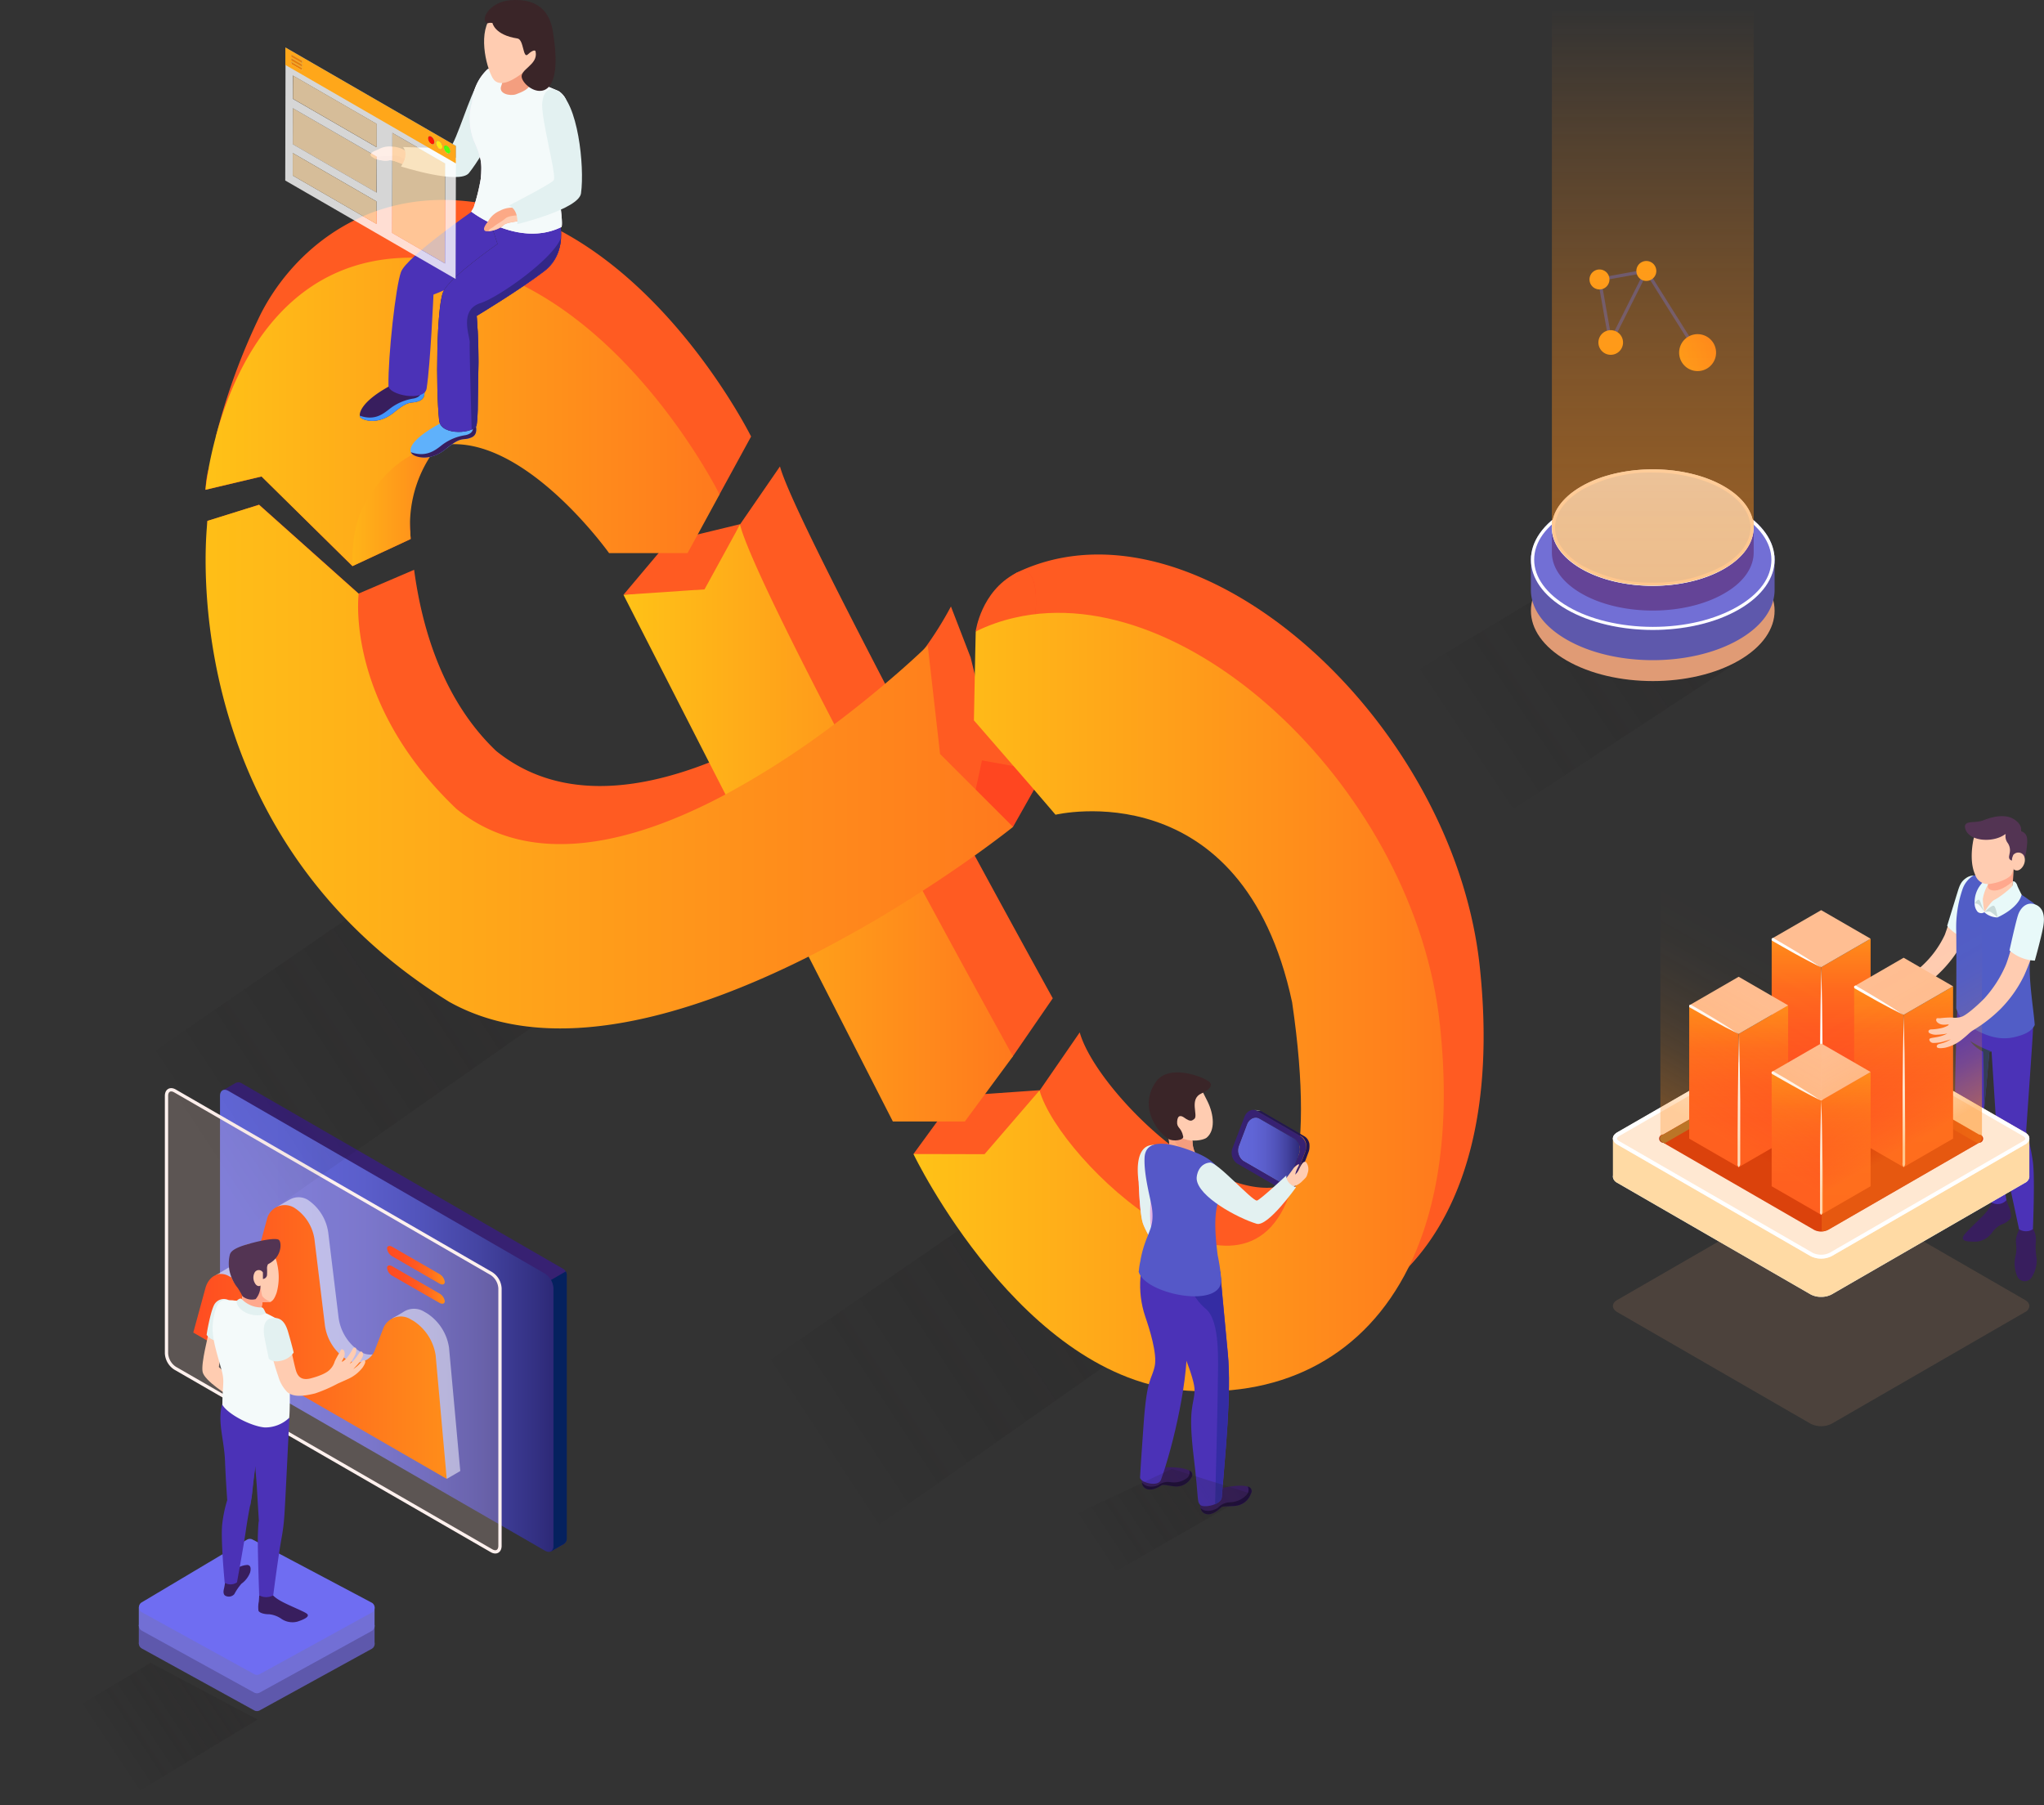<svg width="548" height="484" viewBox="0 0 548 484" xmlns="http://www.w3.org/2000/svg">
    <rect x="0" y="0" width="548" height="484" fill="#333333" stroke="none"/>
    <defs>
        <linearGradient x1=".735%" y1="49.938%" x2="100%" y2="49.938%" id="a">
            <stop stop-color="#FF8D1A" offset="0%"/>
            <stop stop-color="#FF8D1A" stop-opacity=".88" offset="5%"/>
            <stop stop-color="#FF8D1A" stop-opacity=".68" offset="16%"/>
            <stop stop-color="#FF8D1A" stop-opacity=".49" offset="26%"/>
            <stop stop-color="#FF8D1A" stop-opacity=".34" offset="37%"/>
            <stop stop-color="#FF8D1A" stop-opacity=".22" offset="48%"/>
            <stop stop-color="#FF8D1A" stop-opacity=".12" offset="60%"/>
            <stop stop-color="#FF8D1A" stop-opacity=".05" offset="72%"/>
            <stop stop-color="#FF8D1A" stop-opacity=".01" offset="85%"/>
            <stop stop-color="#FF8D1A" stop-opacity="0" offset="100%"/>
        </linearGradient>
        <linearGradient x1="50%" y1="0%" x2="50%" y2="100%" id="b">
            <stop stop-color="#FF8D1A" offset="0%"/>
            <stop stop-color="#FF831B" offset="7%"/>
            <stop stop-color="#FF6B1E" offset="27%"/>
            <stop stop-color="#FF5A20" offset="49%"/>
            <stop stop-color="#FF4F21" offset="72%"/>
            <stop stop-color="#FF4C21" offset="100%"/>
        </linearGradient>
        <linearGradient x1="49.959%" y1="0%" x2="49.959%" y2="100%" id="c">
            <stop stop-color="#FF8D1A" offset="0%"/>
            <stop stop-color="#FF831B" offset="7%"/>
            <stop stop-color="#FF6B1E" offset="27%"/>
            <stop stop-color="#FF5A20" offset="49%"/>
            <stop stop-color="#FF4F21" offset="72%"/>
            <stop stop-color="#FF4C21" offset="100%"/>
        </linearGradient>
        <linearGradient x1="50%" y1="0%" x2="50%" y2="100%" id="d">
            <stop stop-color="#FF8D1A" offset="0%"/>
            <stop stop-color="#FF831B" offset="7%"/>
            <stop stop-color="#FF6B1E" offset="27%"/>
            <stop stop-color="#FF5A20" offset="49%"/>
            <stop stop-color="#FF4F21" offset="72%"/>
            <stop stop-color="#FF4C21" offset="100%"/>
        </linearGradient>
        <linearGradient x1="50%" y1="0%" x2="50%" y2="100%" id="e">
            <stop stop-color="#FF8D1A" offset="0%"/>
            <stop stop-color="#FF831B" offset="7%"/>
            <stop stop-color="#FF6B1E" offset="27%"/>
            <stop stop-color="#FF5A20" offset="49%"/>
            <stop stop-color="#FF4F21" offset="72%"/>
            <stop stop-color="#FF4C21" offset="100%"/>
        </linearGradient>
        <linearGradient x1="50%" y1="0%" x2="50%" y2="100%" id="f">
            <stop stop-color="#FF8D1A" offset="0%"/>
            <stop stop-color="#FF831B" offset="7%"/>
            <stop stop-color="#FF6B1E" offset="27%"/>
            <stop stop-color="#FF5A20" offset="49%"/>
            <stop stop-color="#FF4F21" offset="72%"/>
            <stop stop-color="#FF4C21" offset="100%"/>
        </linearGradient>
        <linearGradient x1="56.069%" y1="80.718%" x2="46.396%" y2="31.766%" id="g">
            <stop stop-color="#FF8D1A" offset="0%"/>
            <stop stop-color="#FF8D1A" stop-opacity=".88" offset="5%"/>
            <stop stop-color="#FF8D1A" stop-opacity=".68" offset="16%"/>
            <stop stop-color="#FF8D1A" stop-opacity=".49" offset="26%"/>
            <stop stop-color="#FF8D1A" stop-opacity=".34" offset="37%"/>
            <stop stop-color="#FF8D1A" stop-opacity=".22" offset="48%"/>
            <stop stop-color="#FF8D1A" stop-opacity=".12" offset="60%"/>
            <stop stop-color="#FF8D1A" stop-opacity=".05" offset="72%"/>
            <stop stop-color="#FF8D1A" stop-opacity=".01" offset="85%"/>
            <stop stop-color="#FF8D1A" stop-opacity="0" offset="100%"/>
        </linearGradient>
        <linearGradient x1="43.958%" y1="80.931%" x2="51.711%" y2="41.292%" id="h">
            <stop stop-color="#FF8D1A" offset="0%"/>
            <stop stop-color="#FF8D1A" stop-opacity=".88" offset="5%"/>
            <stop stop-color="#FF8D1A" stop-opacity=".68" offset="16%"/>
            <stop stop-color="#FF8D1A" stop-opacity=".49" offset="26%"/>
            <stop stop-color="#FF8D1A" stop-opacity=".34" offset="37%"/>
            <stop stop-color="#FF8D1A" stop-opacity=".22" offset="48%"/>
            <stop stop-color="#FF8D1A" stop-opacity=".12" offset="60%"/>
            <stop stop-color="#FF8D1A" stop-opacity=".05" offset="72%"/>
            <stop stop-color="#FF8D1A" stop-opacity=".01" offset="85%"/>
            <stop stop-color="#FF8D1A" stop-opacity="0" offset="100%"/>
        </linearGradient>
        <linearGradient x1="0%" y1="50.009%" x2="100%" y2="50.009%" id="i">
            <stop stop-color="#2D2977" offset="0%"/>
            <stop stop-color="#333082" offset="5%"/>
            <stop stop-color="#4444A2" offset="22%"/>
            <stop stop-color="#5153BA" offset="39%"/>
            <stop stop-color="#5B5ECB" offset="57%"/>
            <stop stop-color="#6065D6" offset="77%"/>
            <stop stop-color="#6267D9" offset="100%"/>
        </linearGradient>
        <linearGradient x1="-.016%" y1="49.939%" x2="99.984%" y2="49.939%" id="j">
            <stop stop-color="#FF8D1A" offset="0%"/>
            <stop stop-color="#FF4C21" offset="100%"/>
        </linearGradient>
        <linearGradient x1="0%" y1="50%" x2="100%" y2="50%" id="k">
            <stop stop-color="#FF8D1A" offset="0%"/>
            <stop stop-color="#FF831B" offset="7%"/>
            <stop stop-color="#FF6B1E" offset="27%"/>
            <stop stop-color="#FF5A20" offset="49%"/>
            <stop stop-color="#FF4F21" offset="72%"/>
            <stop stop-color="#FF4C21" offset="100%"/>
        </linearGradient>
        <linearGradient x1="0%" y1="49.732%" x2="100%" y2="49.732%" id="l">
            <stop stop-color="#FF8D1A" offset="0%"/>
            <stop stop-color="#FF831B" offset="7%"/>
            <stop stop-color="#FF6B1E" offset="27%"/>
            <stop stop-color="#FF5A20" offset="49%"/>
            <stop stop-color="#FF4F21" offset="72%"/>
            <stop stop-color="#FF4C21" offset="100%"/>
        </linearGradient>
        <linearGradient x1="-16.644%" y1="23.04%" x2="94.193%" y2="66.534%" id="m">
            <stop stop-opacity=".2" offset="0%"/>
            <stop stop-color="#231F20" stop-opacity=".2" offset="22%"/>
            <stop stop-color="#211D1E" stop-opacity=".19" offset="24%"/>
            <stop stop-opacity="0" offset="75%"/>
        </linearGradient>
        <linearGradient x1="-24.367%" y1="16.71%" x2="98.881%" y2="70.068%" id="n">
            <stop stop-opacity=".2" offset="0%"/>
            <stop stop-color="#231F20" stop-opacity=".2" offset="22%"/>
            <stop stop-color="#211D1E" stop-opacity=".19" offset="24%"/>
            <stop stop-opacity="0" offset="75%"/>
        </linearGradient>
        <linearGradient x1="-24.367%" y1="16.704%" x2="98.881%" y2="70.072%" id="o">
            <stop stop-opacity=".2" offset="0%"/>
            <stop stop-color="#231F20" stop-opacity=".2" offset="22%"/>
            <stop stop-color="#211D1E" stop-opacity=".19" offset="24%"/>
            <stop stop-opacity="0" offset="75%"/>
        </linearGradient>
        <linearGradient x1=".12%" y1="49.986%" x2="100%" y2="49.986%" id="p">
            <stop stop-color="#FF791D" offset="0%"/>
            <stop stop-color="#FFC217" offset="100%"/>
        </linearGradient>
        <linearGradient x1="-.001%" y1="49.97%" x2="100%" y2="49.97%" id="q">
            <stop stop-color="#FF791D" offset="0%"/>
            <stop stop-color="#FFC217" offset="100%"/>
        </linearGradient>
        <linearGradient x1="-.021%" y1="50.003%" x2="100%" y2="50.003%" id="r">
            <stop stop-color="#FF791D" offset="0%"/>
            <stop stop-color="#FFC217" offset="100%"/>
        </linearGradient>
        <linearGradient x1="0%" y1="49.994%" x2="100.021%" y2="49.994%" id="s">
            <stop stop-color="#FF791D" offset="0%"/>
            <stop stop-color="#FFC217" offset="100%"/>
        </linearGradient>
        <linearGradient x1="0%" y1="50.006%" x2="100%" y2="50.006%" id="t">
            <stop stop-color="#FF791D" offset="0%"/>
            <stop stop-color="#FFC217" offset="100%"/>
        </linearGradient>
        <linearGradient x1="-.041%" y1="50.018%" x2="99.775%" y2="50.018%" id="u">
            <stop stop-color="#2D2977" offset="0%"/>
            <stop stop-color="#333082" offset="5%"/>
            <stop stop-color="#4444A2" offset="22%"/>
            <stop stop-color="#5153BA" offset="39%"/>
            <stop stop-color="#5B5ECB" offset="57%"/>
            <stop stop-color="#6065D6" offset="77%"/>
            <stop stop-color="#6267D9" offset="100%"/>
        </linearGradient>
        <linearGradient x1="-22.057%" y1="24.462%" x2="97.799%" y2="63.801%" id="v">
            <stop stop-opacity=".2" offset="0%"/>
            <stop stop-color="#231F20" stop-opacity=".2" offset="22%"/>
            <stop stop-color="#211D1E" stop-opacity=".19" offset="24%"/>
            <stop stop-opacity="0" offset="75%"/>
        </linearGradient>
        <linearGradient x1="-27.122%" y1="19.501%" x2="98.461%" y2="63.018%" id="w">
            <stop stop-opacity=".2" offset="0%"/>
            <stop stop-color="#231F20" stop-opacity=".2" offset="22%"/>
            <stop stop-color="#211D1E" stop-opacity=".19" offset="24%"/>
            <stop stop-opacity="0" offset="75%"/>
        </linearGradient>
        <linearGradient x1="10%" y1="27.531%" x2="92.031%" y2="73.79%" id="x">
            <stop stop-color="#FF891B" offset="0%"/>
            <stop stop-color="#FFA118" offset="100%"/>
        </linearGradient>
        <linearGradient x1="5103.625%" y1="-6351.894%" x2="5170.07%" y2="-6285.276%" id="y">
            <stop stop-color="#FF891B" offset="0%"/>
            <stop stop-color="#FFA118" offset="100%"/>
        </linearGradient>
        <linearGradient x1="5080.024%" y1="-6291.195%" x2="5146.625%" y2="-6224.775%" id="z">
            <stop stop-color="#FF891B" offset="0%"/>
            <stop stop-color="#FFA118" offset="100%"/>
        </linearGradient>
        <linearGradient x1="4054.187%" y1="-5116.494%" x2="4121.671%" y2="-5049.019%" id="A">
            <stop stop-color="#FF891B" offset="0%"/>
            <stop stop-color="#FFA118" offset="100%"/>
        </linearGradient>
        <linearGradient x1="50%" y1="99.832%" x2="50%" y2="-.607%" id="B">
            <stop stop-color="#FF8D1A" offset="0%"/>
            <stop stop-color="#FF8D1A" stop-opacity=".97" offset="9%"/>
            <stop stop-color="#FF8D1A" stop-opacity=".88" offset="22%"/>
            <stop stop-color="#FF8D1A" stop-opacity=".75" offset="38%"/>
            <stop stop-color="#FF8D1A" stop-opacity=".55" offset="57%"/>
            <stop stop-color="#FF8D1A" stop-opacity=".31" offset="77%"/>
            <stop stop-color="#FF8D1A" stop-opacity=".01" offset="99%"/>
            <stop stop-color="#FF8D1A" stop-opacity="0" offset="100%"/>
        </linearGradient>
    </defs>
    <g fill="none" fill-rule="evenodd">
        <path d="M502.515 263.527a23.738 23.738 0 0 1 3.124 0c1 .193 2.024.233 3.036.121 1.1-.143 4.092-2.431 6.523-4.576a26.488 26.488 0 0 0 6.193-8.382c1.276-3.388 3.234-10.384 4.147-12.727.913-2.343 2.123-2.783 3.586-2.992 1.716-.242 2.816.44 1.914 3.949-.902 3.509-2.871 10.23-5.28 14.553a33.957 33.957 0 0 1-6.996 8.547 38.896 38.896 0 0 1-7.931 5.28c-.814.451-1.309.99-2.772 2.035a11.242 11.242 0 0 1-4.895 2.046c-1.496.132-2.057-.055-2.2-.341-.143-.286.055-.671.726-.803a9.163 9.163 0 0 0 3.113-1.001s-1.463.385-2.354.528a8.8 8.8 0 0 1-2.42.088c-.77-.088-1.32-1.1-.638-1.265.682-.165 1.243-.099 2.563-.341a9.35 9.35 0 0 0 2.046-.627 17.6 17.6 0 0 1-2.695.121 3.773 3.773 0 0 1-2.057-.572c-.319-.198-.44-.88.418-.968a13.948 13.948 0 0 0 3.3-.22c1.1-.275 1.771-.616 1.595-.737-.176-.121-.803.077-1.727-.132-.924-.209-1.65-.935-1.496-1.43.154-.495.22-.22 1.177-.154z" fill="#FFCCB1" fill-rule="nonzero"/>
        <path d="M524.834 239.162c.583-1.936 1.034-2.849 2.2-3.663a3.685 3.685 0 0 1 2.2-.748l2.497 11-2.497 5.665c-3.927 1.001-7.194-3.168-7.194-3.168s2.255-7.348 2.794-9.086z" fill="#E8F9F9" fill-rule="nonzero"/>
        <path d="M537.99 321.838c.157.577.352 1.143.583 1.694a7.7 7.7 0 0 1 .627 2.662c0 .66-1.397 1.782-2.387 2.057a6.292 6.292 0 0 0-2.827 2.398 5.808 5.808 0 0 1-4.136 2.288c-1.43 0-3.047 0-3.476-.561-.429-.561 0-1.221 2.574-3.74s4.4-4.092 5.038-6.171l4.004-.627zM545.074 329.604c.616.983.876 2.148.737 3.3-.12 1.55-.042 3.11.231 4.642a8.569 8.569 0 0 1-1.485 5.17 2.2 2.2 0 0 1-3.784-.616 8.8 8.8 0 0 1-.374-5.5c.495-1.958-.165-3.454.165-4.763.183-.76.448-1.498.792-2.2l3.718-.033z" fill="#381E5E" fill-rule="nonzero"/>
        <path d="M545.074 275.517c-.066 2.2-.748 11.759-1.1 16.819-.352 5.06-.759 10.945-.759 10.945a55.198 55.198 0 0 1 1.815 8.327c.572 4.323 0 17.996 0 17.996a3.443 3.443 0 0 1-3.718 0s-2.574-12.045-3.652-16.973c-1.078-4.928-2.2-7.26-2.409-10.362-.209-3.102-1.309-20.295-1.309-20.295h-.583l-1.43 15.719a25.531 25.531 0 0 1 2.706 6.138c.792 3.091 3.3 17.974 3.3 17.974a3.19 3.19 0 0 1-3.982.627s-8.8-19.998-9.548-22c-.748-2.002.363-30.162.363-30.162l20.306 5.247z" fill="#4B32B7" fill-rule="nonzero"/>
        <path d="M533.986 281.974a29.557 29.557 0 0 1-5.786-2.838 9.746 9.746 0 0 0 3.465 2.849c.209 2.068.264 15.741.264 15.741l1.43-15.719.627-.033z" fill="#343F56" fill-rule="nonzero"/>
        <path d="M539.805 233.002s-.253 4.796-.143 5.225c.11.429 2.2 1.826 2.816 2.332.616.506-3.3 4.4-5.225 5.258-1.925.858-7.964-1.441-8.063-4.4-.099-2.959 1.034-5.5 1.958-5.599.924-.099 8.657-2.816 8.657-2.816z" fill="#FFCCB1" fill-rule="nonzero"/>
        <path d="m539.805 232.98-.143 3.3s-3.058 2.893-5.5 2.464c-1.353-.242-1.21-1.1-1.21-1.1v-2.783l6.853-1.881z" fill="#FFA88D" fill-rule="nonzero"/>
        <path d="M540.3 238.942s-3.476 5.181-8.338 5.676c-1.529-1.507-1.672-6.886.451-8.602 0 0-1.947-1.573-3.3-1.265a6.897 6.897 0 0 0-3.003 3.828 31.35 31.35 0 0 0-1.639 11.121c.077 5.093 0 20.636 0 20.636s.682 3.3 5.082 5.742c4.4 2.442 7.7 2.684 10.626 1.991 2.464-.583 4.488-1.441 5.335-3.223-.22-3.575-1.804-12.881-1.21-17.369.594-4.488 1.496-7.854 1.771-11.473.275-3.619-.473-3.553-2.299-4.851a28.017 28.017 0 0 0-3.476-2.211z" fill="#515DC6" fill-rule="nonzero"/>
        <path d="M532.006 244.618a29.7 29.7 0 0 1-.418-3.553c.22-1.346.679-2.642 1.353-3.828v-1.342c-.705.17-1.33.579-1.771 1.155a7.502 7.502 0 0 0-1.76 5.28 6.138 6.138 0 0 0 2.596 2.288z" fill="#E8F9F9" fill-rule="nonzero"/>
        <path d="M532.006 244.618c-.352-.693-1.023-2.992-1.353-3.3-.638-.22-1.243 1.1-1.243 1.1a3.3 3.3 0 0 0 .825 2.101c.508.41 1.22.45 1.771.099z" fill="#F4FAFA" fill-rule="nonzero"/>
        <path d="M530.653 241.285c.33.341 1.001 2.64 1.353 3.3a10.23 10.23 0 0 0-.726-1.1c-.363-.462-.803-1.353-1.87-1.177 0 .022.605-1.243 1.243-1.023z" fill="#C8DAD9" fill-rule="nonzero"/>
        <path d="M528.948 225.852c.572-3.718 3.3-6.545 7.095-6.325a7.403 7.403 0 0 1 6.985 7.799 7.315 7.315 0 0 1-3.223 5.676 7.59 7.59 0 0 1-.605 1.628c-1.364 1.595-5.5 2.574-6.6 2.398a3.509 3.509 0 0 1-3.058-2.497c-1.342-2.926-.913-6.831-.594-8.679z" fill="#FFCCB1" fill-rule="nonzero"/>
        <path d="M529.509 222.849a7.315 7.315 0 0 1 7.7-3.179 7.436 7.436 0 0 1 4.653 3.201c1.606.572 1.771 1.771 1.573 3.729a14.432 14.432 0 0 1-1.617 5.808c-.341.583-1.397.187-1.98.594.077-.253 2.013-3.146 0-3.784-.302.446-.45.98-.418 1.518 0 0-.979-.088-.759-1.254.055-.319.121-.616.165-.88a3.454 3.454 0 0 0-.561-2.574 2.981 2.981 0 0 1-.528-2.42 9.9 9.9 0 0 1-5.621.44 5.049 5.049 0 0 1-2.607-1.199z" fill="#533453" fill-rule="nonzero"/>
        <path d="M541.829 222.871s.462-1.463-1.43-2.893c-2.2-1.705-5.401-1.32-8.723 0-2.123.847-5.423-.198-4.785 2.2.935 3.575 7.832 3.883 10.835 1.386a7.843 7.843 0 0 1 4.103-.693z" fill="#533453" fill-rule="nonzero"/>
        <path d="M539.805 232.98s.176.396.891.429c1.342.066 2.904-2.409 1.804-4.136a1.749 1.749 0 0 0-2.706-.055l.011 3.762z" fill="#FFCCB1" fill-rule="nonzero"/>
        <path d="M539.64 237.27c-.088.737-3.993 3.641-4.928 4.015-.935.374-2.706 3.3-2.706 3.3a3.839 3.839 0 0 1 3.553 1.386s5.5-2.332 6.446-6.061c0 0-1.034-2.002-1.188-2.519-.154-.517-.572-1.1-1.1-1.1l-.077.979z" fill="#E8F9F9" fill-rule="nonzero"/>
        <path d="M535.559 246.004s-.407-2.86-1.001-3.124c-.594-.264-2.552 1.738-2.552 1.738a5.368 5.368 0 0 0 3.553 1.386z" fill="#F4FAFA" fill-rule="nonzero"/>
        <path d="M534.558 242.88c.594.264 1.001 3.124 1.001 3.124a11.869 11.869 0 0 0-2.035-1.573 3.718 3.718 0 0 0-1.518.187s1.947-2.002 2.552-1.738z" fill="#C8DAD9" fill-rule="nonzero"/>
        <path d="m114.4 351.835-51.821 29.92a6.292 6.292 0 0 1-5.654 0l-51.821-29.92a1.98 1.98 0 0 1-1.177-1.639c.024-.479.248-.925.616-1.232.17-.154.358-.287.561-.396l51.821-29.909a6.182 6.182 0 0 1 5.654 0l51.821 29.909c1.562.902 1.562 2.332 0 3.267z" fill="#E09B75" fill-rule="nonzero" opacity=".15" style="mix-blend-mode:multiply" transform="matrix(-1 0 0 1 548 0)"/>
        <path d="m433.6 317.163 51.821 29.909c.87.46 1.843.692 2.827.671.98.02 1.947-.208 2.816-.66l51.832-29.92a2.013 2.013 0 0 0 1.177-1.639 1.969 1.969 0 0 0-1.177-1.628l-8.228-4.796-43.593-25.168a6.248 6.248 0 0 0-5.654 0L433.6 313.896c-1.562.891-1.562 2.365 0 3.267z" fill="#DCEDFD" fill-rule="nonzero"/>
        <path d="M488.248 335.951v11.792c.98.02 1.947-.208 2.816-.66l51.832-29.92a2.013 2.013 0 0 0 1.177-1.639v-10.219a1.716 1.716 0 0 0-.616-1.232l-8.8 5.071-46.409 26.807zM488.248 335.951v11.792a5.852 5.852 0 0 1-2.816-.66l-51.832-29.92a1.991 1.991 0 0 1-1.177-1.639v-10.219c.024-.479.248-.925.616-1.232l8.8 5.071 46.409 26.807z" fill="#FFDAA4" fill-rule="nonzero"/>
        <path d="m433.6 306.9 51.821 29.92a6.292 6.292 0 0 0 5.654 0l51.821-29.92a1.98 1.98 0 0 0 1.177-1.639 1.716 1.716 0 0 0-.616-1.232 2.805 2.805 0 0 0-.561-.396l-51.821-29.909a6.182 6.182 0 0 0-5.654 0L433.6 303.677c-1.562.902-1.562 2.365 0 3.223z" fill="#FFE8D2" fill-rule="nonzero"/>
        <path d="M488.248 274.175a4.818 4.818 0 0 0-2.288.528l-51.821 29.909c-.462.275-.627.55-.627.704 0 .154.165.418.627.682l51.821 29.92a5.225 5.225 0 0 0 4.576 0l51.821-29.92c.385-.22.627-.484.627-.693a.671.671 0 0 0-.275-.429 1.727 1.727 0 0 0-.352-.264l-51.832-29.909a4.62 4.62 0 0 0-2.277-.528m0-1.1a5.665 5.665 0 0 1 2.827.682l51.821 29.92c.203.109.39.242.561.396.368.307.592.753.616 1.232a1.98 1.98 0 0 1-1.177 1.595l-51.821 29.92a6.292 6.292 0 0 1-5.654 0L433.6 306.9c-1.562-.902-1.562-2.365 0-3.3l51.821-29.832a5.665 5.665 0 0 1 2.827-.682v-.011z" fill="#FFF" fill-rule="nonzero"/>
        <path d="m490.129 280.874 40.447 23.353a1.1 1.1 0 0 1 0 2.2l-40.447 23.342a4.125 4.125 0 0 1-3.762 0l-40.447-23.364a1.1 1.1 0 0 1 0-2.2l40.48-23.331a4.125 4.125 0 0 1 3.729 0z" fill="#CC2206" fill-rule="nonzero"/>
        <path d="m445.92 304.227 40.48-23.353a3.872 3.872 0 0 1 1.881-.451v1.914l-42.031 24.255-.33-.187a1.1 1.1 0 0 1 0-2.178z" fill="#9E6B2D" fill-rule="nonzero"/>
        <path d="M59.752 280.423a3.872 3.872 0 0 0-1.881.451l-40.447 23.353a1.1 1.1 0 0 0 0 2.2l.33.187 41.998-24.255v-1.936z" fill="url(#a)" fill-rule="nonzero" opacity=".3" transform="matrix(-1 0 0 1 548 0)"/>
        <path fill="url(#b)" fill-rule="nonzero" d="m46.486 292.545 13.255 7.667.011-40.854-13.266-7.656z" transform="matrix(-1 0 0 1 548 0)"/>
        <path fill="url(#c)" fill-rule="nonzero" d="m59.741 300.212 13.277-7.667-.011-40.843-13.255 7.656z" transform="matrix(-1 0 0 1 548 0)"/>
        <path fill="#FFBE92" fill-rule="nonzero" d="m474.993 251.702 13.266-7.656 13.255 7.656-13.266 7.656z"/>
        <path d="M488.259 300.212a1.54 1.54 0 0 0 .407-1.276v-8.943l-.055-10.208-.11-10.208-.209-10.208-.198 10.208-.121 10.208v19.151c-.109.447-.003.919.286 1.276zM474.993 251.702c-.066.44.066.528.209.594l.418.242.825.473 1.661.946c1.1.616 2.2 1.254 3.3 1.859 2.2 1.21 4.488 2.42 6.787 3.553-2.123-1.43-4.29-2.772-6.468-4.114-1.1-.671-2.2-1.309-3.3-1.969l-1.65-.968-.825-.484-.418-.242c-.055-.099-.198-.165-.539.11z" fill="#FFF" fill-rule="nonzero"/>
        <path fill="url(#d)" fill-rule="nonzero" d="m68.596 305.305 13.266 7.667v-35.739l-13.266-7.656z" transform="matrix(-1 0 0 1 548 0)"/>
        <path fill="url(#d)" fill-rule="nonzero" d="m81.862 312.972 13.266-7.667-.011-35.728-13.255 7.656z" transform="matrix(-1 0 0 1 548 0)"/>
        <path fill="#FFBE92" fill-rule="nonzero" d="m452.883 269.577 13.255-7.667 13.266 7.667-13.266 7.656z"/>
        <path d="M466.149 312.972c.311-.276.464-.688.407-1.1v-16.709c-.066-5.951-.143-11.913-.319-17.864-.176 5.951-.253 11.913-.319 17.864l-.055 8.932v7.821c-.082.378.025.771.286 1.056zM452.883 269.577c-.066.429 0 .528.209.594l.418.231.825.473 1.661.946c1.1.616 2.2 1.254 3.3 1.859 2.2 1.221 4.488 2.431 6.787 3.553-2.123-1.43-4.29-2.772-6.468-4.103-1.1-.682-2.2-1.32-3.3-1.98l-1.65-.968-.836-.484-.407-.242c-.022-.088-.198-.154-.539.121z" fill="#FFF" fill-rule="nonzero"/>
        <path fill="url(#e)" fill-rule="nonzero" d="m24.376 305.305 13.255 7.667.011-40.843-13.266-7.656z" transform="matrix(-1 0 0 1 548 0)"/>
        <path fill="url(#e)" fill-rule="nonzero" d="m37.631 312.972 13.266-7.656v-40.843l-13.255 7.656z" transform="matrix(-1 0 0 1 548 0)"/>
        <path fill="#FFBE92" fill-rule="nonzero" d="m497.103 264.473 13.266-7.667 13.255 7.667-13.266 7.656z"/>
        <path d="M510.369 312.972c.328-.338.478-.81.407-1.276v-8.932l-.066-10.219-.11-10.208-.209-10.208-.198 10.208-.11 10.208v19.151c-.109.447-.003.919.286 1.276zM497.103 264.473c-.066.429.066.528.209.583l.418.242.825.473 1.672.946c1.1.616 2.2 1.254 3.3 1.859 2.2 1.21 4.499 2.42 6.787 3.553-2.123-1.43-4.29-2.772-6.468-4.103-1.1-.682-2.2-1.32-3.3-1.98l-1.65-.968-.825-.484-.418-.242c-.066-.088-.253-.165-.55.121z" fill="#FFF" fill-rule="nonzero"/>
        <path fill="url(#f)" fill-rule="nonzero" d="m46.486 318.076 13.266 7.656v-30.635l-13.266-7.656zM59.752 325.732l13.266-7.656v-30.635l-13.266 7.656z" transform="matrix(-1 0 0 1 548 0)"/>
        <path fill="#FFBE92" fill-rule="nonzero" d="m474.982 287.441 13.266-7.656 13.266 7.656-13.266 7.656z"/>
        <path d="M488.248 325.732a.957.957 0 0 0 .407-.957v-6.699c0-2.552 0-5.104-.055-7.7-.066-5.104-.143-10.219-.319-15.323-.176 5.104-.253 10.219-.319 15.323V324.775a.957.957 0 0 0 .286.957zM474.982 287.441c-.066.44.066.528.22.594l.407.231.836.484 1.661.946c1.1.616 2.2 1.254 3.3 1.848 2.2 1.221 4.488 2.431 6.787 3.553-2.123-1.419-4.301-2.772-6.468-4.103-1.1-.671-2.2-1.32-3.3-1.98l-1.661-.957-.825-.484-.407-.242c-.055-.099-.198-.165-.55.11z" fill="#FFF" fill-rule="nonzero"/>
        <path d="M62.579 229.647c-.85.51-1.838.744-2.827.671v99.88a4.4 4.4 0 0 0 1.892-.451l40.106-23.166c.748-.407 1.1-.77 1.1-1.276v-98.901l-40.271 23.243z" fill="url(#g)" fill-rule="nonzero" opacity=".3" transform="matrix(-1 0 0 1 548 0)"/>
        <path d="M59.697 230.318h-.704a6.787 6.787 0 0 1-.682-.11l-.429-.132-.253-.077a5.126 5.126 0 0 1-.66-.308l-40.337-23.298v98.912c.044.48.342.9.781 1.1l40.447 23.342c.57.285 1.2.436 1.837.44v-99.88.011z" fill="url(#h)" fill-rule="nonzero" opacity=".5" transform="matrix(-1 0 0 1 548 0)"/>
        <path d="M520.126 273.031a24.2 24.2 0 0 1 3.135-.198 5.731 5.731 0 0 0 2.717-.231c1.1-.374 3.784-2.585 6.05-4.906a31.9 31.9 0 0 0 5.797-9.086c1.529-4.059 2.816-10.175 3.564-12.584.748-2.409 1.903-2.926 3.311-3.245 1.694-.363 3.157.891 2.519 4.466a67.1 67.1 0 0 1-4.499 14.223 33.572 33.572 0 0 1-6.347 9.042 39.358 39.358 0 0 1-7.535 5.841c-.781.506-1.232 1.1-2.618 2.2a11.088 11.088 0 0 1-4.73 2.387c-1.485.242-2.057.099-2.2-.176-.143-.275 0-.671.671-.858a9.218 9.218 0 0 0 3.036-1.221s-1.441.484-2.321.704a9.57 9.57 0 0 1-2.398.264c-.781 0-1.397-1.023-.737-1.232.66-.209 1.232-.187 2.541-.517a9.108 9.108 0 0 0 1.991-.77 17.71 17.71 0 0 1-2.684.308 3.674 3.674 0 0 1-2.09-.418c-.33-.176-.506-.847.352-1.001a13.497 13.497 0 0 0 3.234-.451c1.045-.352 1.727-.737 1.54-.847-.187-.11-.792.132-1.738 0s-1.705-.814-1.584-1.309.066-.385 1.023-.385z" fill="#FFCCB1" fill-rule="nonzero"/>
        <path d="M545.8 242.594c1.782.748 2.64 2.684 1.936 6.193-.704 3.509-2.2 8.8-2.2 8.8a11 11 0 0 1-6.787-2.75s1.65-7.546 2.299-9.493 2.398-3.751 4.752-2.75z" fill="#E8F9F9" fill-rule="nonzero"/>
        <path d="m59.6 365.2 85.162 49.159 2.915 1.683 3.476-2.002c.445-.298.726-.786.759-1.32v-70.95c-.01-.304-.102-.6-.264-.858a1.793 1.793 0 0 0-.616-.66L64.66 290.4a1.683 1.683 0 0 0-1.518 0l-3.465 2.002L59.6 365.2z" fill="#372172" fill-rule="nonzero"/>
        <path d="M144.817 344.894v69.41l2.915 1.683 3.476-2.002c.445-.298.726-.786.759-1.32V341.77c-.01-.304-.102-.6-.264-.858l-6.886 3.982z" fill="#05215E" fill-rule="nonzero"/>
        <path d="m401.896 341.506 84.832-48.972c1.265-.737 2.288-.143 2.288 1.32v69.047a5.071 5.071 0 0 1-2.288 3.96L401.896 415.8c-1.265.737-2.288.143-2.288-1.32v-69.014a5.049 5.049 0 0 1 2.288-3.96z" fill="url(#i)" fill-rule="nonzero" transform="matrix(-1 0 0 1 548 0)"/>
        <path d="m131.76 341.506-84.832-48.972c-1.265-.737-2.288-.143-2.288 1.32v69.047a5.071 5.071 0 0 0 2.288 3.96L131.76 415.8c1.265.737 2.288.143 2.288-1.32v-69.014a5.049 5.049 0 0 0-2.288-3.96z" fill="#FFDCD2" fill-rule="nonzero" opacity=".2"/>
        <path d="m131.76 341.506-84.832-48.972c-1.265-.737-2.288-.143-2.288 1.32v69.047a5.071 5.071 0 0 0 2.288 3.96L131.76 415.8c1.265.737 2.288.143 2.288-1.32v-69.014a5.049 5.049 0 0 0-2.288-3.96z" stroke="#FFF1EE" stroke-width=".88"/>
        <path d="m114.446 352.132-.671-.385a5.181 5.181 0 0 0-5.566 0c-.836.561-2.937 1.694-2.937 1.694l-1.1 6.325a5.126 5.126 0 0 1-7.579 2.662h-.055a12.947 12.947 0 0 1-5.775-9.229l-2.717-22.363a12.694 12.694 0 0 0-5.5-9.097 4.785 4.785 0 0 0-4.697-.176c-1.1.572-3.542 2.046-3.542 2.046l-2.387 13.442c-1.177 3.19-4.246 4.565-6.853 3.058a3.839 3.839 0 0 0-4.147 0c-.99.627-2.948 1.727-2.948 1.727l-2.486 13.376 64.372 41.294 3.542-2.068-3.014-33.088a13.288 13.288 0 0 0-5.94-9.218z" fill="#FFF" fill-rule="nonzero" opacity=".5"/>
        <path d="m437.129 354.2.671-.374a5.038 5.038 0 0 1 7.491 2.475l2.145 5.566a5.137 5.137 0 0 0 7.579 2.662h.055a12.969 12.969 0 0 0 5.83-9.229l2.717-22.363a12.1 12.1 0 0 1 5.5-9.097 4.917 4.917 0 0 1 7.249 2.827l3.377 12.485c1.177 3.19 4.246 4.554 6.853 3.047 2.607-1.507 5.445-.055 6.336 3.223l3.245 11.891-67.947 39.237 2.97-33.143a13.409 13.409 0 0 1 5.929-9.207z" fill="url(#j)" fill-rule="nonzero" transform="matrix(-1 0 0 1 548 0)"/>
        <path d="M428.758 343.717c0 .704.638.913 1.419.462l12.639-7.293a2.849 2.849 0 0 0 1.419-2.101c0-.704-.638-.913-1.419-.462l-12.639 7.304a2.838 2.838 0 0 0-1.419 2.09z" fill="url(#k)" fill-rule="nonzero" transform="matrix(-1 0 0 1 548 0)"/>
        <path d="M428.758 348.887c0 .704.638.913 1.419.462l12.639-7.249a2.838 2.838 0 0 0 1.419-2.09c0-.704-.638-.913-1.419-.462l-12.639 7.304a2.838 2.838 0 0 0-1.419 2.035z" fill="url(#l)" fill-rule="nonzero" transform="matrix(-1 0 0 1 548 0)"/>
        <path d="m37.996 442.013 30.162 16.61a1.529 1.529 0 0 0 1.474 0l30.019-16.5a1.518 1.518 0 0 0 0-2.673l-31.9-16.907a1.518 1.518 0 0 0-1.485 0l-28.248 16.819a1.518 1.518 0 0 0-.022 2.651z" fill="#5E58AC" fill-rule="nonzero"/>
        <path fill="#726FD5" fill-rule="nonzero" d="M37.215 431.013v4.939l7.535-2.079zM100.421 431.013v4.939l-7.546-2.079z"/>
        <path fill="#5E58AC" fill-rule="nonzero" d="M37.215 435.798v4.95l7.535-2.079zM100.421 435.798v4.95l-7.546-2.079z"/>
        <path d="m38.018 437.25 30.129 16.599a1.551 1.551 0 0 0 1.485 0l29.986-16.5a1.529 1.529 0 0 0 0-2.706l-31.9-16.874a1.562 1.562 0 0 0-1.507 0l-28.215 16.808a1.54 1.54 0 0 0 .022 2.673z" fill="#726FD5" fill-rule="nonzero"/>
        <path d="m38.007 432.3 30.151 16.61a1.529 1.529 0 0 0 1.474 0l30.008-16.5a1.518 1.518 0 0 0 0-2.684l-31.9-16.896a1.54 1.54 0 0 0-1.496 0l-28.237 16.819a1.529 1.529 0 0 0 0 2.651z" fill="#6F6DF2" fill-rule="nonzero"/>
        <path d="M56.058 356.62c-.198 1.65-2.2 8.8-1.738 11.231.462 2.431 7.161 6.523 7.161 6.523l.935-4.18-3.74-3.652 1.012-6.93-3.63-2.992z" fill="#FFCCB1" fill-rule="nonzero"/>
        <path d="M61.272 348.601a2.937 2.937 0 0 0-3.751 1.1c-1.001 1.639-2.024 7.271-2.123 8.239a3.96 3.96 0 0 0 3.476 1.595l2.398-10.934z" fill="#E3F1F1" fill-rule="nonzero"/>
        <path d="M60.326 424.413a14.113 14.113 0 0 1-.297 1.65c-.176.715-.209 1.65.594 1.914a1.958 1.958 0 0 0 2.2-.528 14.883 14.883 0 0 1 1.914-2.794 6.6 6.6 0 0 0 2.321-3.014c.297-1.166.11-1.903-.693-2.013a5.863 5.863 0 0 0-3.41 1.298 30.184 30.184 0 0 0-2.629 3.487zM69.5 427.79s-.055.924-.11 1.661a7.282 7.282 0 0 0-.088 2.464c.242.539 1.452.946 2.882.935a6.952 6.952 0 0 1 3.3 1.254 5.269 5.269 0 0 0 4.224.726c1.221-.385 2.585-.957 2.794-1.518.209-.561-.44-.847-3.432-2.2-2.992-1.353-5.203-2.321-6.369-3.905l-3.201.583z" fill="#381E5E" fill-rule="nonzero"/>
        <path d="M59.6 408.496c.25-2.118.692-4.21 1.32-6.248 0 0-.396-5.39-.594-10.505-.22-5.797-2.2-10.901-.649-15.532l17.897 3.982s-1.1 23.1-1.32 25.927a51.403 51.403 0 0 1-.803 6.49c-.814 4.488-2.2 15.169-2.2 15.169a3.96 3.96 0 0 1-3.762 0s-.473-13.024-.352-16.258c.143-3.949.264-3.652.264-3.652l-.583-9.834-.396-4.895s-.495 3.586-.814 6.798c-.275 2.794-.957 5.324-1.705 10.538-.66 4.51-2.365 13.816-2.365 13.816a3.047 3.047 0 0 1-3.3.11s-1.144-11.99-.638-15.906z" fill="#4B32B7" fill-rule="nonzero"/>
        <path d="M68.477 393.151s-.495 3.586-.814 6.798c-.132 1.353-.363 2.64-.649 4.191 0 0 .253-5.973.165-8.8-.088-2.827-.385-5.885-.385-5.885-3.762-1.595-4.543-3.883-4.543-3.883a15.587 15.587 0 0 0 5.742 3.113l.484 4.466z" fill="#4B32B7" fill-rule="nonzero"/>
        <path d="M62.218 348.7c1.364.066 2.376.418 2.541 0a15.74 15.74 0 0 0 .319-2.134c-.165-.385-.297-.814-.297-.814a6.688 6.688 0 0 1 2.816-12.353c3.454-.352 6.006 2.079 6.688 5.412.631 2.59.586 5.298-.132 7.865-.55 1.518-1.023 2.2-1.738 2.42-.681.049-1.365.049-2.046 0 0 0-.176 1.023-.308 1.672s-.077 1.012 1.232 1.815c1.309.803-1.98 2.453-4.125 2.299-2.145-.154-4.554-1.463-5.214-2.849-.66-1.386-.671-3.333.264-3.333z" fill="#FFCCB1" fill-rule="nonzero"/>
        <path d="M71.293 352.572a.429.429 0 0 1 .11.088l-1.87.638-5.5-.847-1.287-3.3.121-.396c1.045.11 1.782.308 1.925 0 .144-.607.24-1.225.286-1.848.99.176 2.2.385 2.453.396.506 0 2.277-2.585 2.277-2.585a20.9 20.9 0 0 0 .484 2.783 4.059 4.059 0 0 0 2.442 1.529l-.286.121c-.681.049-1.365.049-2.046 0 0 0-.176 1.023-.308 1.672s-.11.946 1.199 1.749z" fill="#FFA88D" fill-rule="nonzero"/>
        <path d="M61.58 336.6c.165-.803.726-1.837 5.038-3.047 4.125-1.155 7.348-1.639 8.129-1.1.781.539.99 4.609-2.893 6.534-.177.34-.268.717-.264 1.1.033.605.033 1.21 0 1.815a1.21 1.21 0 0 1-1.1 1.045v-1.727a1.265 1.265 0 0 0-2.277.11 2.926 2.926 0 0 0 .132 2.739c.451.858 1.21.924 1.474.616a5.401 5.401 0 0 1-1.276 3.663 3.993 3.993 0 0 1-3.531-.77 19.58 19.58 0 0 0-1.309-2.266 10.835 10.835 0 0 1-2.079-4.147 9.977 9.977 0 0 1-.044-4.565z" fill="#533453" fill-rule="nonzero"/>
        <path d="M64.187 348.898c-.374.946.583 2.09 3.146 2.904 2.563.814 2.783-.231 2.783-.231a49.214 49.214 0 0 1 4.983 2.563c1.529 1.1 2.2 4.18 2.42 9.427.242 6.072.264 15.081 0 16.632a9.306 9.306 0 0 1-6.545 2.563c-3.674-.308-9.9-3.553-11.352-6.072 0-5.324.66-6.182-.198-9.251-1.969-7.029-3.014-9.9-2.057-14.564.792-3.85 1.903-4.323 3.421-4.29a33.22 33.22 0 0 1 3.399.319z" fill="#F4FAFA" fill-rule="nonzero"/>
        <path d="M64.847 348.381a7.271 7.271 0 0 0 5.247 2.2c.55-.088.858.979 1.177 1.507 0 0-1.298 1.1-4.158.33-2.86-.77-3.883-2.838-3.63-3.63 0 .011.913-.979 1.364-.407z" fill="#E3F1F1" fill-rule="nonzero"/>
        <path d="M83.294 369.6c-3.014.759-3.718-1.1-4.114-2.717-.968-3.817-1.485-7.26-2.2-9.416-.836-2.552-1.716-2.959-2.959-3.465-1.452-.583-2.706.649-2.2 3.905a64.46 64.46 0 0 0 2.761 11.077 9.9 9.9 0 0 0 2.475 4.323c1.562 1.254 3.905 1.199 7.447.319a39.908 39.908 0 0 0 6.028-2.618c.77-.352 1.364-.594 2.838-1.276a10.186 10.186 0 0 0 3.784-2.959c.77-1.1.869-1.639.715-1.892-.154-.253-.55-.253-.957.22a8.272 8.272 0 0 1-2.2 2.002s.957-.979 1.474-1.617c.448-.572.818-1.2 1.1-1.87.264-.649-.297-1.529-.715-1.1-.418.429-.638.935-1.419 1.87-.407.502-.876.95-1.397 1.331.483-.654.914-1.345 1.287-2.068a3.421 3.421 0 0 0 .473-1.87c0-.341-.506-.748-.957-.099a12.452 12.452 0 0 1-1.617 2.475c-.693.715-1.276 1.1-1.287.924-.011-.176.418-.594.66-1.419.242-.825 0-1.716-.462-1.815-.462-.099-.374-.066-.737.715a20.9 20.9 0 0 0-1.375 2.486 4.983 4.983 0 0 1-1.243 2.134c-.693.792-2.332 1.661-5.203 2.42z" fill="#FFCCB1" fill-rule="nonzero"/>
        <path d="M72.899 353.452c2.024-.297 3.443.616 4.334 3.663.891 3.047 1.507 5.555 1.507 5.555a5.5 5.5 0 0 1-3.377 2.2c-2.409.583-3.3-.572-3.3-.572s-.671-3.201-1.1-5.379c-.429-2.178-.55-5.093 1.936-5.467z" fill="#E3F1F1" fill-rule="nonzero"/>
        <path fill="url(#m)" fill-rule="nonzero" d="m478.973 461.076 37.411 22.627 26.235-16.951-35.013-20.878" transform="matrix(-1 0 0 1 548 0)"/>
        <path fill="url(#n)" fill-rule="nonzero" d="m397.584 269.951 103.708 72.919 46.706-32.505-96.107-66.132" transform="matrix(-1 0 0 1 548 0)"/>
        <path fill="url(#o)" fill-rule="nonzero" d="m232.694 352.847 103.708 72.93 46.706-32.516-96.107-66.132" transform="matrix(-1 0 0 1 548 0)"/>
        <path d="M255.554 293.953s1.177 2.442 3.421 6.391a183.528 183.528 0 0 0 5.313 8.712c11.77 18.15 34.771 46.398 64.713 48.323 19.58 1.265 36.465-4.73 48.609-17.6 15.4-16.236 23.1-43.395 19.107-80.674-7.106-66.286-75.79-127.875-123.453-105.875l-1.012.473-.242 11.814-.242 12.1 22 25.3s50.061-12.023 63.426 50.248c5.951 40.909 0 58.795-10.406 63.8-19.019 9.108-53.02-24.728-57.31-40.139l-10.681 15.499-23.243 1.628z" fill="#FF5B22" fill-rule="nonzero"/>
        <path d="M110.2 122.1c.209-2.2.374-3.52.374-3.52l-6.677 5.907-6.017 5.335-3.399 3.003-4.037-3.597-10.384-9.284-24.057 5.214a.473.473 0 0 1 0 .187 25.3 25.3 0 0 0-.891 5.995l10.802-2.563 4.235-1.001L94.503 151.8l15.598-7.271c0-.418-.066-.803-.077-1.199-.011-.396 0-.825-.077-1.21-.367-6.671-.283-13.36.253-20.02z" fill="#FF4620" fill-rule="nonzero"/>
        <path d="m65.76 136.51-10.186 3.179c.33 24.728 18.051 77.935 75.526 113.443 23.1 12.914 53.68 6.534 81.29-5.137a272.51 272.51 0 0 0 15.015-6.974l3.905 7.579 18.7 36.564h19.382l2.2-1.98 10.659-15.499s-9.13-16.5-20.966-38.335c-1.1-1.958 3.553-7.227 10.307-7.7-6.16-.253-7.183-2.541-4.4-4.4 3.685-2.552 6.798-4.785 9.229-6.6 3.773-2.783 5.874-4.477 5.874-4.477l-19.547-19.547-1.364-5.632-1.155-4.697-5.28-13.673a94.369 94.369 0 0 1-6.93 11.088c-2.42 3.432-5.555 7.546-9.449 12.1-.429-.836-.869-1.672-1.298-2.519-12.287-23.672-26.18-50.853-28.16-58.223l-10.659 15.477-11.396 2.761-9.163.594 2.2 4.29 5.126 10.01 20.031 39.237a145.981 145.981 0 0 1-15.026 6.985c-20.13 7.942-41.03 9.977-57.2-3.058-13.981-13.31-19.8-32.197-22-48.576l-14.872 6.369-26.708-23.848-3.685 1.199z" fill="#FF5B22" fill-rule="nonzero"/>
        <path d="m57.829 117.205 20.757-4.928 20.02 18.139s3.3-.979 5.071-5.401c3.3-8.085 10.373-19.8 24.255-21.329 21.461-2.376 43.868 29.095 43.868 29.095h20.977l8.591-15.73s-30.998-62.469-81.554-63.426C94.8 53.141 77.629 68.86 69.819 84.359a170.984 170.984 0 0 0-11.99 32.846z" fill="#FF5B22" fill-rule="nonzero"/>
        <path d="M261.593 169.246s5.049-12.397 10.659-15.499c7.986-4.059 4.928 14.784 4.928 14.784l-15.587.715z" fill="#FF4620" fill-rule="nonzero"/>
        <path d="M261.593 169.246s1.419-10.648 10.659-15.499c7.986-4.059 4.928 14.784 4.928 14.784M244.895 309.441l11.561-15.84 10.604 15.84-5.896 3.113zM167.158 159.478l12.584-14.949 10.252 16.687z" fill="#FF5B22" fill-rule="nonzero"/>
        <path fill="#FF4620" fill-rule="nonzero" d="m271.603 221.705 8.349-14.795-16.687-3.014-3.014 13.992z"/>
        <path d="m460.625 111.859-1.782 10.01-1.309 7.315-4.037 22.616-15.598-7.271c0-.418.066-.803.077-1.199.011-.396 0-.825.077-1.21a33.781 33.781 0 0 0-7.491-22.627 30.041 30.041 0 0 0-6.6-6.204l12.947-.517 23.716-.913z" fill="url(#p)" fill-rule="nonzero" transform="matrix(-1 0 0 1 548 0)"/>
        <path d="M303.105 309.441s-29.084 60.566-73.425 63.459c-26.257 1.694-47.674-9.658-59.29-33-7.997-16.115-11.352-37.961-8.426-65.197 6.6-62.029 67.221-119.9 114.026-109.065 3.604.818 7.1 2.055 10.417 3.685l.143 6.446v.055l.341 17.336-15.279 17.6-6.6 7.7s-50.083-12.012-63.426 50.27c-3.3 22.506-2.959 38.038-.275 48.29 11.088 42.394 62.645-5.5 67.991-24.64l14.41 16.72.33.385 19.063-.044z" fill="url(#q)" fill-rule="nonzero" transform="matrix(-1 0 0 1 548 0)"/>
        <path d="m380.842 159.5-23.001 45.023-4.345 8.492-17.886 34.98-4.4 8.503-22.583 44.209H289.3l-.253-.363-4.719-6.391-7.909-10.725s.099-.209.33-.583a5119.56 5119.56 0 0 0 23.914-43.802c7.59-14.08 15.994-29.832 23.683-44.66 11.627-22.407 21.626-42.636 24.684-51.59.231-.737.44-1.386.594-1.969l1.1 2.09 8.393 15.323 3.707.242 18.018 1.221z" fill="url(#r)" fill-rule="nonzero" transform="matrix(-1 0 0 1 548 0)"/>
        <path d="M427.57 268.631c-27.368 15.312-65.285 3.487-96.305-12.1-5.071-2.563-9.9-5.214-14.575-7.854-5.808-3.3-11.209-6.666-16.038-9.801a356.726 356.726 0 0 1-13.948-9.449c-6.512-4.642-10.307-7.7-10.307-7.7l19.569-19.558 3.3-29.084s.242.242.715.682c1.496 1.452 5.291 5.005 10.747 9.603a293.565 293.565 0 0 0 13.552 10.813 229.471 229.471 0 0 0 29.161 18.81c24.288 12.969 51.964 20.273 72.16 3.927 30.063-28.6 26.235-57.684 26.235-57.684l26.708-23.848 3.641 1.1 10.186 3.179s10.538 82.423-64.801 128.964z" fill="url(#s)" fill-rule="nonzero" transform="matrix(-1 0 0 1 548 0)"/>
        <path d="m492.921 131.329-10.802-2.563-4.235-1.001-24.387 24.035s.55-9.647-3.058-16.28a40.975 40.975 0 0 0-3.3-5.104 30.8 30.8 0 0 0-5.071-5.401 26.081 26.081 0 0 0-4.268-2.915 25.047 25.047 0 0 0-7.216-2.563 17.6 17.6 0 0 0-2.024-.308c-21.461-2.398-43.857 29.084-43.857 29.084h-21.032l-2.673-4.884-5.775-10.604-.132-.253s31.009-62.513 81.543-63.47c16.269-.308 27.896 6.05 36.19 14.784 9.504 10.01 14.63 23.188 17.303 33.11l.055.209c.803 3.025 1.397 5.72 1.815 7.942a.473.473 0 0 0 0 .187c.715 3.707.924 5.995.924 5.995z" fill="url(#t)" fill-rule="nonzero" transform="matrix(-1 0 0 1 548 0)"/>
        <path d="m96.109 159.236 14.872-6.369"/>
        <path d="M127.184 112.981s1.584 3.3-.803 4.323c-2.387 1.023-2.387-.572-6.809 3.058-4.422 3.63-8.338 2.002-9.064 1.364-1.221-1.1-.506-4.18 9.328-9.163l7.348.418z" fill="#5FB1FB" fill-rule="nonzero"/>
        <path d="M126.381 117.304c-2.387 1.012-2.387-.572-6.809 3.058-4.422 3.63-8.426 2.101-9.064 1.364-.077-.088-.33-.253-.33-.462 4.125 1.452 6.6-.572 8.371-1.98a13.695 13.695 0 0 1 6.281-2.607c2.838-.616 1.815-2.805 1.815-2.805.218-.176.49-.273.77-.275.319 1.001.704 3.003-1.034 3.707zM113.28 103.158s1.595 3.3-.792 4.312c-2.387 1.012-2.387-.561-6.809 3.069-4.422 3.63-8.437 2.112-9.064 1.364-.484-.539-.528-4.169 9.317-9.163l7.348.418z" fill="#381E5E" fill-rule="nonzero"/>
        <path d="M112.477 107.47c-2.376 1.023-2.376-.561-6.798 3.069-4.422 3.63-8.437 2.112-9.064 1.364a.605.605 0 0 1-.154-.44c4.147 1.463 6.38-.594 8.195-1.98a13.585 13.585 0 0 1 6.292-2.629c2.838-.616 1.793-2.805 1.793-2.805.22-.181.496-.282.781-.286.341 1.012.704 2.937-1.045 3.707z" fill="#4395FB" fill-rule="nonzero"/>
        <path d="M134.213 59.873s-4.708-.693-7.282-3.443c0 0-17.941 12.441-19.426 16.5-1.408 3.806-3.487 22.462-3.355 30.481 0 2.563 9.647 4.4 10.23.759 1.023-6.6 1.837-25.179 1.837-25.179s21.362-7.678 17.996-19.118z" fill="#4B32B7" fill-rule="nonzero"/>
        <path d="M149.943 58.663s2.585 8.998-3.982 14.036S127.8 84.7 127.8 84.7c.442 5.514.578 11.048.407 16.577-.209 9.515 0 9.251-.407 12.584-.297 2.387-9.603 3.19-10.065-1.1-.924-8.635-.693-30.569 1.1-34.54 1.793-3.971 14.553-12.804 14.553-12.804l-2.035-6.182s12.034 3.069 18.59-.572z" fill="#282528" fill-rule="nonzero"/>
        <path d="M149.943 58.663s2.585 8.998-3.982 14.036S127.8 84.7 127.8 84.7c.442 5.514.578 11.048.407 16.577-.209 9.515 0 9.251-.407 12.584-.297 2.387-9.603 3.19-10.065-1.1-.924-8.635-.693-30.569 1.1-34.54 1.793-3.971 14.553-12.804 14.553-12.804l-2.035-6.182s12.034 3.069 18.59-.572z" fill="#4B32B7" fill-rule="nonzero"/>
        <path d="M108.517 40.304a6.831 6.831 0 0 0-3.146-.968 6.226 6.226 0 0 0-4.037.77c-1.276.484-2.2.979-1.936 1.617.264.638 3.146 1.694 4.884 1.276 1.1-.275 3.784 1.221 4.4 1.221.616 0 .506-3.52-.165-3.916z" fill="#FCA986" fill-rule="nonzero"/>
        <path d="M108.682 44.22c-.616 0-3.3-1.496-4.4-1.221a6.996 6.996 0 0 1-4.125-.682v-.077c.275-.363 1.199-.11 1.793-.264.594-.154 2.409 0 3.575-.231 1.166-.231 3.3 1.1 3.3 1.1l.198.143c.077.682-.099 1.232-.341 1.232z" fill="#EF9B7C" fill-rule="nonzero"/>
        <path d="M135.302 21.516s-3.509-4.521-7.007.495c-2.266 3.3-6.061 16.214-7.513 17.325-.715.539-12.738.088-12.738.088s1.815 1.771-.539 5.214c0 0 15.653 4.972 18.216 1.76 4.411-5.511 11.792-19.415 9.581-24.882z" fill="#E3F1F1" fill-rule="nonzero"/>
        <path d="M128.9 47.894c0-.407.088-.935.11-1.551v-.066c.066-1.892.231-3.751-1.87-8.36a16.071 16.071 0 0 1-.55-10.516 13.2 13.2 0 0 1 4.092-8.8c1.914-1.43 18.7 5.577 19.195 5.896 6.215 4.477-2.2 13.068 0 28.039 1.188 7.876.66 8.327.66 8.327-11.616 5.687-24.2-4.136-24.2-4.136a11 11 0 0 0 .682-1.177 54.12 54.12 0 0 0 1.881-7.656z" fill="#FFE8FC" fill-rule="nonzero"/>
        <path d="M128.9 47.894c0-.407.088-.935.11-1.551v-.066c.066-1.892.231-3.751-1.87-8.36a16.071 16.071 0 0 1-.55-10.516 13.2 13.2 0 0 1 4.092-8.8c1.914-1.43 18.7 5.577 19.195 5.896 6.215 4.477-2.2 13.068 0 28.039 1.188 7.876.66 8.327.66 8.327-11.616 5.687-24.2-4.136-24.2-4.136a11 11 0 0 0 .682-1.177 54.12 54.12 0 0 0 1.881-7.656z" fill="#F4FAFA" fill-rule="nonzero"/>
        <path d="M134.4 16.742s.902 4.081 0 6.248 2.376 2.849 3.927 2.299c1.551-.55 4.037-1.606 3.707-3.003-.33-1.397-1.727-5.918-.825-7.546.902-1.628-6.809 2.002-6.809 2.002z" fill="#F49E7F" fill-rule="nonzero"/>
        <path d="M142.287 4.125s4.697 4.653 3.421 9.559c-.704 2.717-3.806 4.488-5.588 5.863s-6.248 4.554-8.074 1.309c-1.826-3.245-4.015-12.573 0-16.731 4.015-4.158 10.241 0 10.241 0z" fill="#FFCCB1" fill-rule="nonzero"/>
        <path d="M132.024 6.149s.55 3.234 6.71 4.169c1.749.264 1.43 5.61 2.805 4.257.517-.517 1.892-1.529 2.057-.748.77 3.663-4.51 4.763-3.652 7.183 1.309 3.74 11.913 8.888 8.239-12.804-.88-5.104-4.026-8.734-11.374-8.14-5.753.462-8.206 5.5-6.149 6.16.33.099.132-.22 1.364-.077z" fill="#3A2528" fill-rule="nonzero"/>
        <path d="M137.326 55.682a6.853 6.853 0 0 0-3.3.825 6.6 6.6 0 0 0-3.201 2.893c-.847 1.1-1.397 2.046-.825 2.486.572.44 3.707-.176 5.005-1.507.825-.814 4.004-.946 4.565-1.265.561-.319-1.463-3.465-2.244-3.432z" fill="#FCA986" fill-rule="nonzero"/>
        <path d="M139.57 59.092c-.561.319-3.74.451-4.565 1.265a7.029 7.029 0 0 1-4.004 1.617.132.132 0 0 1 0-.099c0-.462 1.001-.726 1.452-1.166.451-.44 2.09-1.309 3.047-2.145.957-.836 3.542-.814 3.542-.814h.264c.308.638.484 1.199.264 1.342z" fill="#FFCCB1" fill-rule="nonzero"/>
        <path d="M149.525 24.387c-1.1-.649-3.586-1.188-4.125 2.915-.539 4.103 3.795 19.184 3.091 20.966-.341.858-12.1 6.875-12.1 6.875s2.552.605 2.31 4.95c0 0 16.5-3.982 17.072-8.261 1.001-7.304-.869-24.486-6.248-27.445z" fill="#E3F1F1" fill-rule="nonzero"/>
        <path d="M127.8 113.905c.374-3.3.198-3.069.407-12.584.172-5.544.036-11.092-.407-16.621 0 0 11.583-7.018 18.15-12.1a11.726 11.726 0 0 0 4.466-8.8c-2.398 5.918-16.984 16.038-21.604 17.479-5.885 1.848-2.75 9.053-2.882 10.637-.088 1.287.352 17.16.528 23.276.77-.319 1.276-.792 1.342-1.287z" fill="#332787" fill-rule="nonzero"/>
        <g opacity=".8" fill-rule="nonzero">
            <path fill="#FFE0B3" d="m105.195 35.629-.088 26.829 14.201 8.195.077-26.829zM78.52 29.018l-.022 9.68 22.44 12.947.044-9.658z"/>
            <path d="m122.234 42.328-45.683-26.4-.077 32.472 45.672 26.4.088-32.472zm-17.116 20.13.077-26.829 14.19 8.195-.077 26.829-14.19-8.195zm-26.62-23.76v-9.68l22.484 12.969v9.658l-22.44-12.947h-.044zm0-12.21v-6.237l22.44 12.958v6.248L78.487 26.488h.011zm0 20.592v-6.039l22.44 12.969v6.028L78.498 47.08z" fill="#FFF"/>
            <path fill="#FFE0B3" d="M78.487 41.041v6.039l22.44 12.958.011-6.028zM78.553 20.251l-.022 6.237 22.451 12.969.011-6.248z"/>
            <path fill="#729DD7" d="m76.562 12.738-.011 3.223 45.683 26.367v-3.223z"/>
        </g>
        <path d="M119.902 39.105c-.473-.286-.858-.066-.858.484.04.599.357 1.144.858 1.474.473.264.858 0 .858-.484a1.859 1.859 0 0 0-.858-1.474z" fill="#56FF08" fill-rule="nonzero"/>
        <path d="M117.746 37.851c-.462-.275-.847 0-.858.484.032.598.346 1.146.847 1.474.484.286.869.066.869-.484a1.87 1.87 0 0 0-.858-1.474z" fill="#FFE812" fill-rule="nonzero"/>
        <path d="M115.579 36.608c-.462-.275-.847-.066-.847.484.03.602.344 1.153.847 1.485.473.275.858 0 .858-.495a1.826 1.826 0 0 0-.858-1.474z" fill="#FF1800" fill-rule="nonzero"/>
        <path fill="#EF7D00" fill-rule="nonzero" d="M78.113 16.676v.517l2.794 1.606v-.506zM78.113 15.697v.517l2.794 1.606v-.506zM78.113 14.718v.506l2.805 1.617v-.517z"/>
        <path d="m122.212 39.127-45.705-26.4v4.686l45.705 26.4v-4.686zm-4.477.682a1.881 1.881 0 0 1-.847-1.474c0-.539.396-.759.858-.484.506.325.826.873.858 1.474 0 .55-.385.77-.869.484zm2.2 1.254A1.914 1.914 0 0 1 119 39.6c0-.55.385-.77.858-.484.508.323.828.873.858 1.474 0 .528-.385.748-.858.484l.077-.011zm-4.323-2.486a1.892 1.892 0 0 1-.847-1.485c0-.55.385-.759.847-.484.512.32.833.871.858 1.474 0 .55-.385.77-.858.495zM78.146 15.224v-.506l2.805 1.606v.517l-2.805-1.617zm0 1.969v-.517l2.794 1.617v.506l-2.794-1.606zm0-.979v-.517l2.794 1.617v.506l-2.794-1.606z" fill="#FFA71A" fill-rule="nonzero"/>
        <g fill-rule="nonzero">
            <path d="m333.379 311.3 1.001.077a2.816 2.816 0 0 1-1.012-1.1l-.99-.077a2.64 2.64 0 0 0 1.001 1.1z" fill="#848D93"/>
            <path d="m332.4 310.2.99.077a3.806 3.806 0 0 1-.352-1.1l-.99-.055c.067.363.186.715.352 1.045v.033z" fill="#80888E"/>
            <path d="m332.026 309.177.99.055a3.641 3.641 0 0 1-.055-.979l-.979-.055a4.18 4.18 0 0 0 0 .979h.044z" fill="#7C8389"/>
            <path d="m331.982 308.198.979.055a4.4 4.4 0 0 1 .242-1.1l-.979-.066c-.14.35-.222.723-.242 1.1v.011z" fill="#787F84"/>
        </g>
        <path fill="#7B8287" fill-rule="nonzero" d="m332.224 307.065.979.066 2.09-5.489-.99-.077z"/>
        <path d="m334.303 301.565.99.077a2.607 2.607 0 0 1 2.486-1.892l-.979-.066a2.618 2.618 0 0 0-2.497 1.881z" fill="#787F84" fill-rule="nonzero"/>
        <g fill-rule="nonzero">
            <path d="m337.02 297.88.979.066a1.562 1.562 0 0 0-.275-.132l-.979-.077c.077.055.176.088.275.143z" fill="#848D93"/>
            <path d="m336.745 297.737.979.077a2.101 2.101 0 0 0-.605-.143l-.99-.066c.21.018.417.062.616.132z" fill="#80888E"/>
        </g>
        <g fill-rule="nonzero">
            <path d="m337.691 299.959.99.066a1.232 1.232 0 0 0-.275-.121l-.99-.077.275.132z" fill="#38727F"/>
            <path d="m337.416 299.827.99.077a1.749 1.749 0 0 0-.627-.154l-.979-.066c.212.014.42.062.616.143z" fill="#366E7B"/>
        </g>
        <path fill="#889197" fill-rule="nonzero" d="m342.784 316.734.99.066-9.394-5.423-.99-.077z"/>
        <g fill-rule="nonzero">
            <path d="m343.686 317.009.99.066a1.738 1.738 0 0 1-.616-.143l-1.001-.066c.2.083.411.131.627.143z" fill="#80888E"/>
            <path d="m343.059 316.866 1.001.066a1.353 1.353 0 0 1-.286-.132l-.99-.066.275.132z" fill="#848D93"/>
        </g>
        <path d="m343.686 317.009.99.066a2.64 2.64 0 0 0 2.497-1.881l-1.001-.066a2.585 2.585 0 0 1-2.486 1.881z" fill="#316672" fill-rule="nonzero"/>
        <path fill="#397582" fill-rule="nonzero" d="m347.107 305.393.979.066-9.405-5.434-.99-.066z"/>
        <path fill="#336975" fill-rule="nonzero" d="m346.172 315.128 1.001.066 2.079-5.5-.99-.066z"/>
        <path d="M210.309 299.959c1.254-.715 2.772 0 3.388 1.606l2.079 5.5a3.52 3.52 0 0 1-1.1 4.235l-9.405 5.434c-1.276.726-2.772 0-3.388-1.606l-2.09-5.5a3.52 3.52 0 0 1 1.1-4.235l9.416-5.434z" fill="url(#u)" fill-rule="nonzero" transform="matrix(-1 0 0 1 548 0)"/>
        <g fill-rule="nonzero">
            <path d="m348.262 309.628.99.066c.136-.352.217-.723.242-1.1l-.979-.055a4.114 4.114 0 0 1-.253 1.1v-.011z" fill="#316672"/>
            <path d="m348.515 308.495.979.055a3.553 3.553 0 0 0 0-.968l-.99-.066c.063.322.082.652.055.979h-.044z" fill="#346A76"/>
            <path d="m348.46 307.516.99.066a3.663 3.663 0 0 0-.352-1.045l-.99-.055a3.3 3.3 0 0 1 .352 1.034z" fill="#366E7B"/>
            <path d="m348.108 306.482.99.055a2.662 2.662 0 0 0-1.012-1.1l-.979-.066c.431.265.778.646 1.001 1.1v.011z" fill="#38727F"/>
        </g>
        <path d="M337.02 297.88c-1.265-.715-2.783 0-3.399 1.628l-3.135 8.228a3.542 3.542 0 0 0 1.166 4.235l11.748 6.787c1.254.726 2.761 0 3.377-1.606l3.135-8.239a3.542 3.542 0 0 0-1.155-4.246l-11.737-6.787zm-4.796 9.185 2.079-5.5c.616-1.617 2.134-2.321 3.388-1.606l9.416 5.434a3.52 3.52 0 0 1 1.1 4.235l-2.09 5.5c-.616 1.606-2.112 2.332-3.388 1.606l-9.405-5.434a3.52 3.52 0 0 1-1.1-4.235z" fill="#372172" fill-rule="nonzero"/>
        <path d="m346.788 317.152 3.135-8.239c.13-.354.212-.724.242-1.1v-.099a3.674 3.674 0 0 0 0-.858.847.847 0 0 1 0-.165 3.212 3.212 0 0 0-.319-.913 1.199 1.199 0 0 0-.088-.165 3.817 3.817 0 0 0-.418-.561 2.937 2.937 0 0 0-.506-.407l-11.748-6.787.979.066 11.682 6.776c.187.116.36.253.517.407l.132.154c.108.127.203.263.286.407a.946.946 0 0 0 .077.11.121.121 0 0 0 0 .055c.15.286.254.594.308.913V306.911c.028.282.028.565 0 .847v.066a3.652 3.652 0 0 1-.242 1.1l-3.113 8.239a2.64 2.64 0 0 1-2.497 1.892l-.979-.066a2.607 2.607 0 0 0 2.552-1.837z" fill="#221551" fill-rule="nonzero"/>
        <path d="M314.525 340.681s2.563 4.059 5.148 3.564c2.585-.495 2.948-1.1 1.848-1.76-1.1-.66-3.982-2.684-3.432-2.86.55-.176 1.76.077 1.628-.44-.132-.517-3.773-1.232-3.773-1.232l-2.552 1.232 1.133 1.496z" fill="#FCA986" fill-rule="nonzero"/>
        <path d="M312.919 393.437c.154 0 8.25-.231 6.446 2.794a4.521 4.521 0 0 1-4.004 2.343c-1.21 0-3.421-.671-3.971-.319-.55.352-3.3 2.2-4.862.33a2.992 2.992 0 0 1-.319-2.2c.198-.726 5.819-3.124 6.71-2.948z" fill="#381E5E" fill-rule="nonzero"/>
        <path d="M319.365 396.231a4.521 4.521 0 0 1-4.004 2.343c-1.21 0-3.421-.671-3.971-.319-.55.352-3.3 2.2-4.862.33a2.101 2.101 0 0 1-.363-1.1c1.1 1.628 3.773 1.188 4.521.638a4.257 4.257 0 0 1 3.135-.693c1.6.25 3.232-.172 4.51-1.166a1.903 1.903 0 0 0 .539-1.947 1.21 1.21 0 0 1 .495 1.914z" fill="#1F0F3A" fill-rule="nonzero"/>
        <path d="M311.907 326.062s-9.779 12.496-4.84 27.038c1.1 3.168 3.223 9.9 2.519 13.2-.869 3.971-2.112 2.849-3.014 16.016-.803 11.638-.66 9.108-.924 13.827-.077 1.342 4.862 2.75 5.61.66 3.3-9.108 7.777-28.204 6.864-38.731-.913-10.527-1.518-20.372-1.518-20.372s-1.485-8.646-4.697-11.638z" fill="#4B32B7" fill-rule="nonzero"/>
        <path d="M328.209 398.871c.165 0 8.525-1.859 7.161 1.639a4.862 4.862 0 0 1-3.762 3.201c-1.243.275-3.663 0-4.169.451-.506.451-3.047 2.981-4.983 1.309a3.146 3.146 0 0 1-.715-2.2c.099-.814 5.511-4.4 6.468-4.4z" fill="#381E5E" fill-rule="nonzero"/>
        <path d="M335.37 400.51a4.862 4.862 0 0 1-3.762 3.201c-1.243.275-3.663 0-4.169.451-.506.451-3.047 2.981-4.983 1.309a2.2 2.2 0 0 1-.572-1.1c1.397 1.452 4.136.484 4.807-.231a4.587 4.587 0 0 1 3.146-1.32 6.347 6.347 0 0 0 4.477-2.09 1.991 1.991 0 0 0 .209-2.123 1.243 1.243 0 0 1 .847 1.903z" fill="#1F0F3A" fill-rule="nonzero"/>
        <path d="M311.214 338.107s-5.5 5.907 4.4 20.845c0 0 4.84 10.626 4.653 14.025-.187 4.07-1.837 4.4-.22 17.765 1.386 11.55.803 11.792 1.705 12.76s5.654 0 5.819-2.024c.88-11.297 2.651-27.929 1.628-38.5-1.177-12.1-2.035-22-2.035-22s-12.364-.517-15.95-2.871z" fill="#4B32B7" fill-rule="nonzero"/>
        <path d="M329.177 363c1.023 10.516-.748 27.148-1.628 38.5-.066.803-.825 1.441-1.782 1.87.11-3.916.704-26.961.737-32.34.055-5.885.682-16.863-3.234-20.075-3.916-3.212-5.665-8.998-5.665-8.998l.66-1.804c4.4.682 8.877.891 8.877.891s.858 9.911 2.035 21.956z" fill="#342CA3" fill-rule="nonzero"/>
        <path d="M312.831 311.85s.495-4.576-3.916-4.664c-4.686-.088-3.63 9.68-3.63 9.68s.231 8.437 1.1 11.055c1.1 3.476 7.315 12.496 7.315 12.496s2.75-.649 3.553-2.607c0 0-4.884-8.514-5.313-11.748-.506-3.52 1.001-13.442.891-14.212z" fill="#E1B1E3" fill-rule="nonzero"/>
        <path d="M313.7 340.417s-6.204-9.02-7.315-12.496c-.836-2.618-1.1-11.055-1.1-11.055s-1.672-9.416 3.608-9.845a2.662 2.662 0 0 1 3.014 1.43c-3.41.198-3.74 2.475-3.421 7.535.341 5.5-.374 7.051-.066 11.748.308 4.697 5.269 9.262 6.028 10.362.495.726 1.694-.165 2.475-.847l.297.561c-.803 1.958-3.52 2.607-3.52 2.607z" fill="#E3F1F1" fill-rule="nonzero"/>
        <path d="M320.124 303.446s-1.199 3.575.528 5.94c.935 1.287-8.294 3.3-7.381-.484.726-3.091-.517-5.907-2.805-8.272l9.658 2.816z" fill="#FCA986" fill-rule="nonzero"/>
        <path d="M319.717 306.042a15.576 15.576 0 0 1-3.586-1.298l-.154.088-.858.209-.33.132s.473 3.85 5.401 3.41a8.228 8.228 0 0 1-.473-2.541z" fill="#F49E7F" fill-rule="nonzero"/>
        <path d="M320.212 288.717s1.496 2.442 3.52 6.6c1.782 3.63 2.09 7.832-.231 9.746-1.1.891-8.8 2.695-12.243-6.237-2.211-5.731 1.65-13.211 8.954-10.109z" fill="#FFCCB1" fill-rule="nonzero"/>
        <path d="M324.238 290.103c.935.814.242 2.057-2.123 3.091-3.388 1.474-.781 5.962-1.925 6.842-.638.495-1.023.858-2.695-.352-.671-.484-1.738-.935-1.903.979-.165 1.914 1.1 1.485 1.628 4.081.231 1.034-2.827 1.397-3.949.649-3.399-2.2-7.931-8.8-3.355-15.334 3.476-4.917 12.727-1.342 14.322.044z" fill="#3A2528" fill-rule="nonzero"/>
        <path d="M305.329 340.846c.069-.975.22-1.943.451-2.893a.462.462 0 0 1 0-.132c.296-1.644.734-3.26 1.309-4.829 1.221-3.366 2.299-4.719 1.76-8.998-.275-2.2-2.2-8.712-1.991-13.53.209-4.818 5.5-4.763 13.849-1.364s7.15 8.514 7.15 8.514c-1.034 5.17-3.058 6.006-1.397 18.942.41 1.959.715 3.938.913 5.929 1.298 8.987-20.823 4.62-22.121-1.65l.077.011z" fill="#5558C8" fill-rule="nonzero"/>
        <path d="M346.964 318.065a5.17 5.17 0 0 0 2.2-1.375c1.254-1.21 1.1-1.1 1.452-2.2a3.146 3.146 0 0 0-.396-2.794c-.517-.451-1.1-.055-2.024 1.991-.924 2.046-3.135 1.991-3.454 2.365-.319.374 1.683 2.233 2.222 2.013z" fill="#FFCCB1" fill-rule="nonzero"/>
        <path d="M347.041 316.03c.264-.099-.121-1.1 1.001-3.146.869-1.595-1.012 0-1.254.385s-2.09 2.86-2.09 2.86a5.401 5.401 0 0 0 2.343-.099z" fill="#FFCCB1" fill-rule="nonzero"/>
        <path d="M320.828 316.129c-.088-1.012.561-4.158 3.564-4.4 1.958-.176 11.187 10.164 12.573 10.197.671 0 7.898-6.732 7.898-6.732s-.352 2.013 2.607 3.157c0 0-7.568 10.692-10.571 9.79-5.148-1.573-15.697-7.26-16.071-12.012z" fill="#E3F1F1" fill-rule="nonzero"/>
        <path fill="url(#v)" fill-rule="nonzero" d="m212.63 400.51 45.485 26.147 20.493-11.66-44.792-21.142" transform="matrix(-1 0 0 1 548 0)"/>
        <path d="m137.159 161.117 67.287 40.535-41.492 28.875L79.2 175.604s-8.8-5.588-6.666-14.487" fill="url(#w)" fill-rule="nonzero" transform="matrix(-1 0 0 1 548 0)"/>
        <path d="M81.785 150.425c-12.749 7.359-12.749 19.305 0 26.675 12.749 7.37 33.429 7.359 46.2 0s12.76-19.316 0-26.675c-12.76-7.359-33.385-7.37-46.2 0z" fill="#E09B75" fill-rule="nonzero" style="mix-blend-mode:multiply" transform="matrix(-1 0 0 1 548 0)"/>
        <path d="M414.636 148.951a24.376 24.376 0 0 1 5.379-4.125c12.76-7.37 33.44-7.37 46.2 0a24.64 24.64 0 0 1 5.379 4.125h4.18v9.207c0 4.829-3.19 9.658-9.57 13.332-12.749 7.37-33.429 7.37-46.2 0-6.38-3.674-9.57-8.503-9.57-13.332v-9.207h4.202z" fill="#5E58AC" fill-rule="nonzero"/>
        <path d="M466.215 136.763c12.749 7.359 12.749 19.305 0 26.664-12.749 7.359-33.429 7.37-46.2 0s-12.76-19.305 0-26.664c12.76-7.359 33.385-7.37 46.2 0z" fill="#726FD5" fill-rule="nonzero"/>
        <path d="M443.115 132.099c-8.58 0-16.632 1.925-22.671 5.412-6.039 3.487-9.13 7.865-9.13 12.584 0 4.719 3.3 9.185 9.13 12.595 5.83 3.41 14.091 5.401 22.671 5.401s16.621-1.914 22.66-5.401c6.039-3.487 9.141-7.876 9.141-12.595s-3.3-9.185-9.141-12.584c-5.841-3.399-14.091-5.412-22.66-5.412m0-.858c8.36 0 16.72 1.837 23.1 5.5 12.749 7.359 12.749 19.305 0 26.664-6.369 3.685-14.729 5.5-23.1 5.5-8.371 0-16.72-1.848-23.1-5.5-12.76-7.359-12.76-19.305 0-26.664 6.38-3.685 14.74-5.5 23.1-5.5z" fill="#FFF" fill-rule="nonzero"/>
        <path d="M419.531 140.514a20.108 20.108 0 0 1 4.455-3.41c10.56-6.105 27.687-6.105 38.258 0a20.372 20.372 0 0 1 4.4 3.41h3.52v7.623c0 4.004-2.64 7.997-7.92 11-10.571 6.105-27.698 6.105-38.258 0-5.28-3.047-7.92-7.04-7.92-11v-7.623h3.465z" fill="#644497" fill-rule="nonzero"/>
        <path d="M462.2 130.427c10.56 6.094 10.56 15.983 0 22.088s-27.698 6.094-38.258 0c-10.56-6.094-10.56-15.994 0-22.088 10.56-6.094 27.731-6.127 38.258 0z" fill="#DCEDFD" fill-rule="nonzero"/>
        <path d="M443.115 126.709a37.95 37.95 0 0 0-18.7 4.466c-4.829 2.783-7.491 6.446-7.491 10.296 0 3.85 2.662 7.502 7.491 10.296a38.071 38.071 0 0 0 18.7 4.455 38.027 38.027 0 0 0 18.7-4.455c4.84-2.794 7.491-6.446 7.491-10.296 0-3.85-2.651-7.513-7.491-10.296-4.84-2.783-11.616-4.466-18.7-4.466m0-.858c6.919 0 13.838 1.529 19.129 4.576 10.56 6.094 10.56 15.983 0 22.088-5.291 3.047-12.21 4.565-19.129 4.565-6.919 0-13.849-1.518-19.129-4.565-10.56-6.105-10.56-15.994 0-22.088 5.28-3.047 12.199-4.576 19.129-4.576z" fill="#FFF" fill-rule="nonzero"/>
        <path stroke="#354790" stroke-width=".858" d="m431.796 91.817-2.981-16.885 12.573-2.277M455.127 94.545l-13.739-21.89-9.592 19.162"/>
        <path d="M88.099 95.876a4.95 4.95 0 1 1 9.54-2.647 4.95 4.95 0 0 1-9.54 2.647z" fill="url(#x)" fill-rule="nonzero" transform="matrix(-1 0 0 1 548 0)"/>
        <path d="M104.038 73.37a2.673 2.673 0 1 1 3.3 1.859 2.684 2.684 0 0 1-3.3-1.859z" fill="url(#y)" fill-rule="nonzero" transform="matrix(-1 0 0 1 548 0)"/>
        <path d="M116.6 75.647a2.673 2.673 0 1 1 3.3 1.859 2.662 2.662 0 0 1-3.3-1.859z" fill="url(#z)" fill-rule="nonzero" transform="matrix(-1 0 0 1 548 0)"/>
        <path d="M112.981 92.719a3.3 3.3 0 1 1 6.38-1.688 3.3 3.3 0 0 1-6.38 1.688z" fill="url(#A)" fill-rule="nonzero" transform="matrix(-1 0 0 1 548 0)"/>
        <path d="M77.836 141.46c0 3.993 2.651 7.997 7.92 11 10.571 6.094 27.698 6.094 38.258 0 5.28-3.047 7.92-7.051 7.92-11V2.915H77.836V141.46z" fill="url(#B)" fill-rule="nonzero" opacity=".5" transform="matrix(-1 0 0 1 548 0)"/>
    </g>
</svg>
